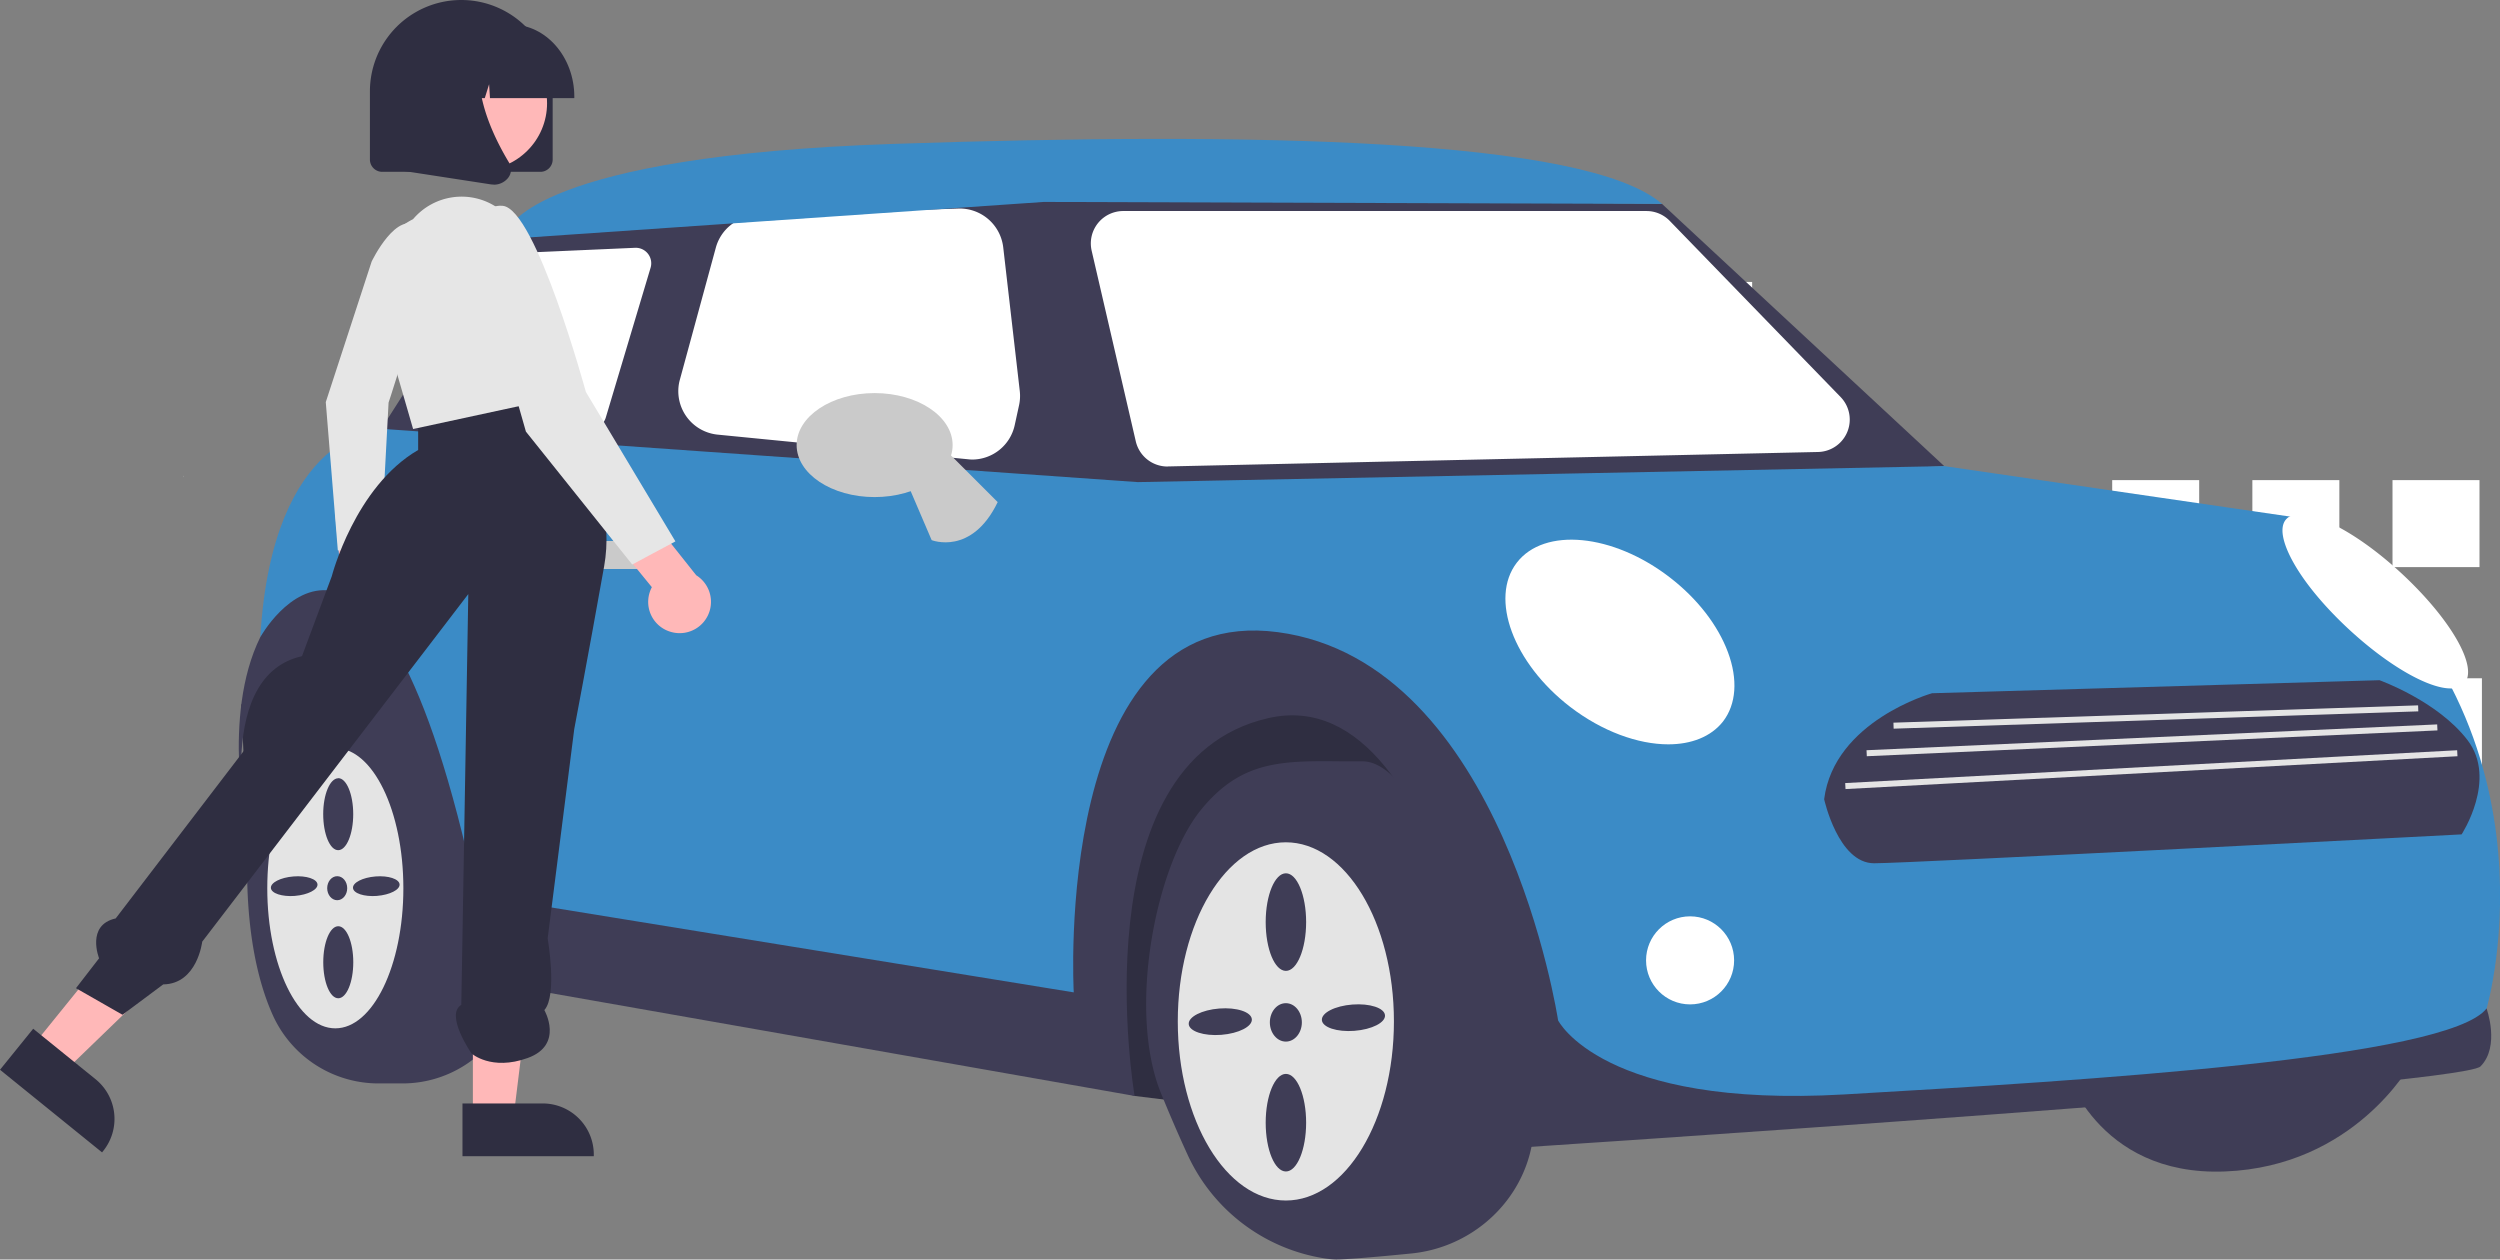 <svg id="f5797293-4767-4b98-be82-dd8b3477ccfb" xmlns="http://www.w3.org/2000/svg" viewBox="0 0 865.4 436"><rect x="0" y="0" width="865.4" height="436" fill="#808080" stroke="none"/><defs><style>.cls-1{fill:#cacaca;}.cls-2{fill:#fff;}.cls-3{fill:#3f3d56;}.cls-4{fill:#2f2e41;}.cls-5{fill:#3b8bc6;}.cls-6{fill:#e4e4e4;}.cls-7{fill:#ffb8b8;}.cls-8{fill:#e6e6e6;}</style></defs><polygon class="cls-1" points="63.61 164.59 63.61 164.99 63.46 165.17 63.61 164.59"/><path class="cls-2" d="M241,572.85l-9.5,3.22v-3.22Z" transform="translate(0 -348.03)"/><rect class="cls-2" x="479.38" y="97.6" width="30.11" height="30.11"/><rect class="cls-2" x="527.89" y="97.6" width="30.11" height="30.11"/><rect class="cls-2" x="576.41" y="97.6" width="30.11" height="30.11"/><rect class="cls-2" x="480.21" y="166.2" width="30.11" height="30.11"/><rect class="cls-2" x="528.73" y="166.2" width="30.11" height="30.11"/><rect class="cls-2" x="577.25" y="166.2" width="30.11" height="30.11"/><rect class="cls-2" x="481.05" y="234.79" width="30.11" height="30.11"/><rect class="cls-2" x="529.56" y="234.79" width="30.11" height="30.11"/><rect class="cls-2" x="578.08" y="234.79" width="30.11" height="30.11"/><path class="cls-2" d="M512,651.41V667q-7.68-3.16-15.27-6.57t-14.84-7v-2.09Z" transform="translate(0 -348.03)"/><path class="cls-2" d="M560.52,651.41v30.12h-9.14q-8.32-2.7-16.55-5.67c-1.48-.52-3-1.07-4.43-1.61V651.41Z" transform="translate(0 -348.03)"/><rect class="cls-2" x="578.92" y="303.38" width="30.11" height="30.11"/><rect class="cls-2" x="731.16" y="166.2" width="30.11" height="30.11"/><rect class="cls-2" x="779.68" y="166.2" width="30.11" height="30.11"/><rect class="cls-2" x="828.19" y="166.2" width="30.11" height="30.11"/><rect class="cls-2" x="732" y="234.79" width="30.11" height="30.11"/><rect class="cls-2" x="780.51" y="234.79" width="30.11" height="30.11"/><rect class="cls-2" x="829.03" y="234.79" width="30.11" height="30.11"/><rect class="cls-2" x="732.83" y="303.38" width="30.11" height="30.11"/><rect class="cls-2" x="781.35" y="303.38" width="30.11" height="30.11"/><rect class="cls-2" x="829.87" y="303.38" width="30.11" height="30.11"/><path class="cls-3" d="M714.57,717.18s10.72,38.1,55.58,36.37,64.26-37.06,64.26-37.06Z" transform="translate(0 -348.03)"/><polygon class="cls-4" points="96.33 220.57 83.51 244.04 85.59 288.11 392.75 379.37 526.5 395.82 500.36 236.31 408.85 220.11 271.59 224.03 155.21 202.56 96.33 220.57"/><path class="cls-3" d="M139.09,723.07h-7.93a40.14,40.14,0,0,1-36.52-23.18c-12.23-26.68-8.61-63.58-8.55-64.11,2.77-31.89,20.25-52.7,43.5-51.76,25.66,1,47.55,89.82,48.47,93.59a33.1,33.1,0,0,1-1.15,19.2A40,40,0,0,1,139.09,723.07Z" transform="translate(0 -348.03)"/><path class="cls-3" d="M462.43,784a28.92,28.92,0,0,1-4.05-.39,62.73,62.73,0,0,1-47.35-36c-3.21-7-6.3-14.15-9.19-21.27-11.58-28.63-1.87-78.66,13.91-98,13.93-17.1,27.94-17,49.16-16.76,2.18,0,4.44,0,6.78,0,23.56,0,48.47,86.71,56.66,115.19.65,2.27,1.19,4.15,1.6,5.55,1.29,4.33,1.13,9.51-.45,15.39-5,18.55-21.45,32.31-41,34.23C474.53,783.33,465.75,784,462.43,784Z" transform="translate(0 -348.03)"/><path class="cls-3" d="M85.59,636.13s-9-40.17,4.51-67.54l13.61-32.9,51.45,47.8,11.74,74.79,201.32,30.5S355.75,566.17,434,561.32,549.44,688.78,549.44,688.78l39.06,28.4,272.24-20.09s4.8,13.16-2.1,20.09-337.33,28.4-337.33,28.4-16.63-164.17-82.43-148.93S392.75,727.4,392.75,727.4L157.64,686S150,574.48,111.22,574.48,85.59,636.13,85.59,636.13Z" transform="translate(0 -348.03)"/><polygon class="cls-3" points="131.99 148.43 176.34 78.91 365.45 67.83 575.34 70.6 673.01 161.34 370.99 178.66 127.85 165.5 131.99 148.43"/><path class="cls-5" d="M132,496.46s-37.74.79-41.89,72.13c0,0,40.17-72.73,74.81,89.36l206.77,33.6s-7.62-135.08,70.66-124.69,97,134.39,97,134.39,15.24,30.48,99.06,25.63,209.19-12.47,222.36-29.79c0,0,30.48-103.21-64.43-169.71l-123.3-18-279.16,5.54Z" transform="translate(0 -348.03)"/><path class="cls-1" d="M226.56,545H203a4.85,4.85,0,0,1,0-9.7h23.59a4.85,4.85,0,0,1,0,9.7Z" transform="translate(0 -348.03)"/><circle class="cls-2" cx="585.04" cy="332.44" r="15.24"/><path class="cls-2" d="M577.49,605.69c-10.44,0-22.89-4.46-34-13-19.68-15.16-27.94-37.54-18.43-49.89s33.26-10.07,52.94,5.09c9.51,7.32,16.66,16.53,20.15,25.92s2.9,18-1.73,24C592.26,603.08,585.46,605.69,577.49,605.69Z" transform="translate(0 -348.03)"/><path class="cls-2" d="M848.3,586.34c-7.68,0-21.46-7.77-35.12-20.39-8.18-7.56-15-15.66-19.08-22.82s-5.15-12.73-2.69-15.39,8-2.14,15.56,1.46,16.07,9.67,24.25,17.23c17.27,16,26.84,32.74,21.78,38.22A6.15,6.15,0,0,1,848.3,586.34Z" transform="translate(0 -348.03)"/><path class="cls-2" d="M204.53,496.44a4.18,4.18,0,0,1-.5,0l-50.09-4.66a5.38,5.38,0,0,1-4.08-8.2L178.11,438a5.35,5.35,0,0,1,4.34-2.54l37.36-1.65a5.37,5.37,0,0,1,5.39,6.93L209.69,492.6A5.39,5.39,0,0,1,204.53,496.44Z" transform="translate(0 -348.03)"/><path class="cls-2" d="M336.52,507.11A14.86,14.86,0,0,1,335,507l-86.6-8.52A15.12,15.12,0,0,1,234.87,482a14,14,0,0,1,.46-2.49l12.45-45.71a15.06,15.06,0,0,1,14.06-11.14l69.89-2.44a15.19,15.19,0,0,1,15.54,13.37L353,483.33a15.09,15.09,0,0,1-.25,5l-1.51,6.93A15.12,15.12,0,0,1,336.52,507.11Z" transform="translate(0 -348.03)"/><path class="cls-2" d="M404.1,509.52a11.26,11.26,0,0,1-10.93-8.69l-15.28-66a11.22,11.22,0,0,1,8.4-13.46,10.79,10.79,0,0,1,2.53-.29H570a11.23,11.23,0,0,1,8,3.41l59.17,61a11.22,11.22,0,0,1-7.8,19l-225,5Z" transform="translate(0 -348.03)"/><path class="cls-5" d="M174.79,429.36l1.55-2.42s9-24.94,133-29.1,239.68-2.08,266,20.78l-214-.69L180.5,430.4Z" transform="translate(0 -348.03)"/><path class="cls-6" d="M116.07,607c-13,0-23.55,21.71-23.55,48.49S103.07,704,116.07,704s23.56-21.71,23.56-48.49S129.08,607,116.07,607Zm1,10.39c2.87,0,5.2,5.58,5.2,12.47s-2.33,12.47-5.2,12.47-5.19-5.58-5.19-12.47S114.24,617.43,117.11,617.43Zm3.12,38.1c0,2.29-1.55,4.16-3.46,4.16s-3.47-1.87-3.47-4.16,1.55-4.16,3.47-4.16,3.46,1.86,3.46,4.16Zm-18.1,2.67c-4.45.34-8.18-.88-8.32-2.74s3.35-3.64,7.8-4,8.18.88,8.33,2.73-3.35,3.64-7.81,4Zm15,35.43c-2.87,0-5.19-5.58-5.19-12.47s2.32-12.47,5.19-12.47,5.2,5.58,5.2,12.47-2.33,12.47-5.2,12.47Zm13.42-35.43c-4.45.34-8.18-.88-8.32-2.74s3.35-3.64,7.8-4,8.18.88,8.33,2.73-3.35,3.64-7.81,4Z" transform="translate(0 -348.03)"/><path class="cls-6" d="M445.11,639.6c-20.66,0-37.41,27.75-37.41,62s16.75,62,37.41,62,37.41-27.76,37.41-62S465.77,639.6,445.11,639.6Zm-22.35,66.65c-6,.46-11.08-1.2-11.27-3.71s4.54-4.93,10.57-5.4,11.08,1.2,11.28,3.71-4.54,4.93-10.58,5.4Zm22.37,47.3c-3.88,0-7-7.56-7-16.89s3.16-16.89,7-16.89,7,7.56,7,16.89-3.15,16.89-7,16.89Zm-5.56-51.61c0-3.67,2.48-6.65,5.54-6.65s5.54,3,5.54,6.65-2.48,6.65-5.54,6.65-5.54-3-5.54-6.65Zm5.56-17.83c-3.88,0-7-7.56-7-16.89s3.16-16.89,7-16.89,7,7.57,7,16.89-3.15,16.89-7,16.89Zm23.72,20.75c-6,.47-11.08-1.19-11.27-3.71s4.54-4.93,10.57-5.39,11.08,1.19,11.28,3.71S474.89,704.4,468.85,704.86Z" transform="translate(0 -348.03)"/><path class="cls-1" d="M314.19,515.6,322.5,535s13.85,5.54,22.86-13.16l-18.25-18.25Z" transform="translate(0 -348.03)"/><path class="cls-1" d="M302.76,520.1c-14.9,0-27-8.07-27-18s12.12-18,27-18,27,8.08,27,18S317.65,520.1,302.76,520.1Z" transform="translate(0 -348.03)"/><path class="cls-3" d="M823.68,583.49,668.8,588s-33.89,9.51-37.35,36.68c0,0,4.84,22.18,17.29,22.18s203.37-10,203.37-10,12.45-19,2.07-32.6S823.68,583.49,823.68,583.49Z" transform="translate(0 -348.03)"/><rect class="cls-6" x="655.45" y="595.14" width="181.72" height="2.08" transform="translate(-19.29 -323.04) rotate(-1.89)"/><rect class="cls-6" x="646.1" y="603.2" width="197.74" height="2.08" transform="translate(-26.58 -313.69) rotate(-2.59)"/><rect class="cls-6" x="638.67" y="613.36" width="212.14" height="2.08" transform="translate(-31.87 -307.21) rotate(-3.07)"/><g id="fa69add6-ae6a-462f-9f4a-a8964149f7d7"><path id="f4e602e9-d2b5-4192-9853-189e5cc927ef" class="cls-7" d="M115,561.63a9.42,9.42,0,0,1,1.65-13.22,9.28,9.28,0,0,1,1.4-.9l-2-21.44,12.74-4.38L131.14,552A9.47,9.47,0,0,1,115,561.63Z" transform="translate(0 -348.03)"/><path id="e2d38235-adb3-41cf-b4a9-63352e01515a" class="cls-8" d="M128.65,438.57s8.74-18.34,16.51-11.9-10.65,60.7-10.65,60.7L131.71,540l-14.77-1.47-4.17-51.3Z" transform="translate(0 -348.03)"/><path id="eea0d059-1974-4b26-aac7-8a2396c42a8e" class="cls-7" d="M11.39,710l11,8.87L61.78,680.8,45.61,667.71Z" transform="translate(0 -348.03)"/><path id="a9703c69-ade6-4e5d-bca9-6a3d314fecef" class="cls-4" d="M11.49,704.14l21.59,17.47h0a17.69,17.69,0,0,1,2.61,24.88l-.36.45L0,718.34Z" transform="translate(0 -348.03)"/><path id="fb949616-149f-4f99-b6d4-35f2ecdeae65" class="cls-7" d="M163.69,734.6h14.1l6.7-54.38h-20.8Z" transform="translate(0 -348.03)"/><path id="b920e865-38ed-4b06-94ca-a4364bcce1a4" class="cls-4" d="M160.09,730h27.77a17.69,17.69,0,0,1,17.69,17.69v.58H160.09Z" transform="translate(0 -348.03)"/><path id="e64f2ddc-8714-4699-9f4e-cfc1a70d06b3" class="cls-4" d="M188.43,479.66s26.45,32.2,20.7,64.4-10.35,56.35-10.35,56.35l-9.2,72.45s3.45,19.73-1.15,24.82c0,0,6.9,12-5.75,16.58s-19.48-1.59-19.48-1.59-9.27-13.36-3.52-16.8l2.42-142.19L70,674s-1.69,14.63-13.5,14.79l-14.1,10.51-16.1-9.2,8-10.35s-4.6-11.5,5.75-13.8l59.8-78.2,15-40.25s8-31,29.9-43.7V490.35Z" transform="translate(0 -348.03)"/><path id="bce97f6a-e88b-4fe5-bf4a-3ce22a01c084" class="cls-8" d="M143,423.88h0A22,22,0,0,1,172,419.8l1,.64h0a84.79,84.79,0,0,1,19.85,40.85l4.3,23.55L143,496.54l-12.67-43.7A24.69,24.69,0,0,1,143,423.89Z" transform="translate(0 -348.03)"/><path id="b697c87b-19ec-4b06-9e7e-37987317631c" class="cls-7" d="M231.81,566.64a10.78,10.78,0,0,1-6.9-13.6,10,10,0,0,1,.74-1.75l-15.59-19.08,9.29-12.31L241,547.16a10.84,10.84,0,0,1-9.18,19.48Z" transform="translate(0 -348.03)"/><path id="ff802918-ea99-4deb-b868-19882644d1b6" class="cls-8" d="M166,441.13s-3.45-23,8.05-21.85,28.75,64.41,28.75,64.41l31,51.75-14.95,8-36.8-46Z" transform="translate(0 -348.03)"/><path id="b2ad01c3-7822-402f-83d4-81805929538c" class="cls-4" d="M187.06,407.51H132.3a4.26,4.26,0,0,1-4.25-4.25v-23.6a31.63,31.63,0,1,1,63.26,0h0v23.6A4.25,4.25,0,0,1,187.06,407.51Z" transform="translate(0 -348.03)"/><circle id="fe1c8106-5903-484b-8252-f0483d4636a1" class="cls-7" cx="166.18" cy="35.74" r="23.19"/><path id="e2d5a9f4-7ffc-4596-9574-3d578968164c" class="cls-4" d="M198.8,382H169.61l-.3-4.81-1.5,4.81h-4.49l-.59-9.53-3,9.53h-8.69v-.47c0-13.8,9.78-25,21.81-25H177c12,0,21.81,11.23,21.81,25Z" transform="translate(0 -348.03)"/><path id="aa8282a4-b0b8-48ea-8496-97297549be2f" class="cls-4" d="M170.82,411.92a6.44,6.44,0,0,1-1.07-.09L135,406.48V370.3A13.93,13.93,0,0,1,149,356.37h24.31l-.95,1c-13.17,13.41-3.25,35.16,3.84,46.93a4.62,4.62,0,0,1-.47,5.49,6.29,6.29,0,0,1-4.86,2.17Z" transform="translate(0 -348.03)"/></g></svg>